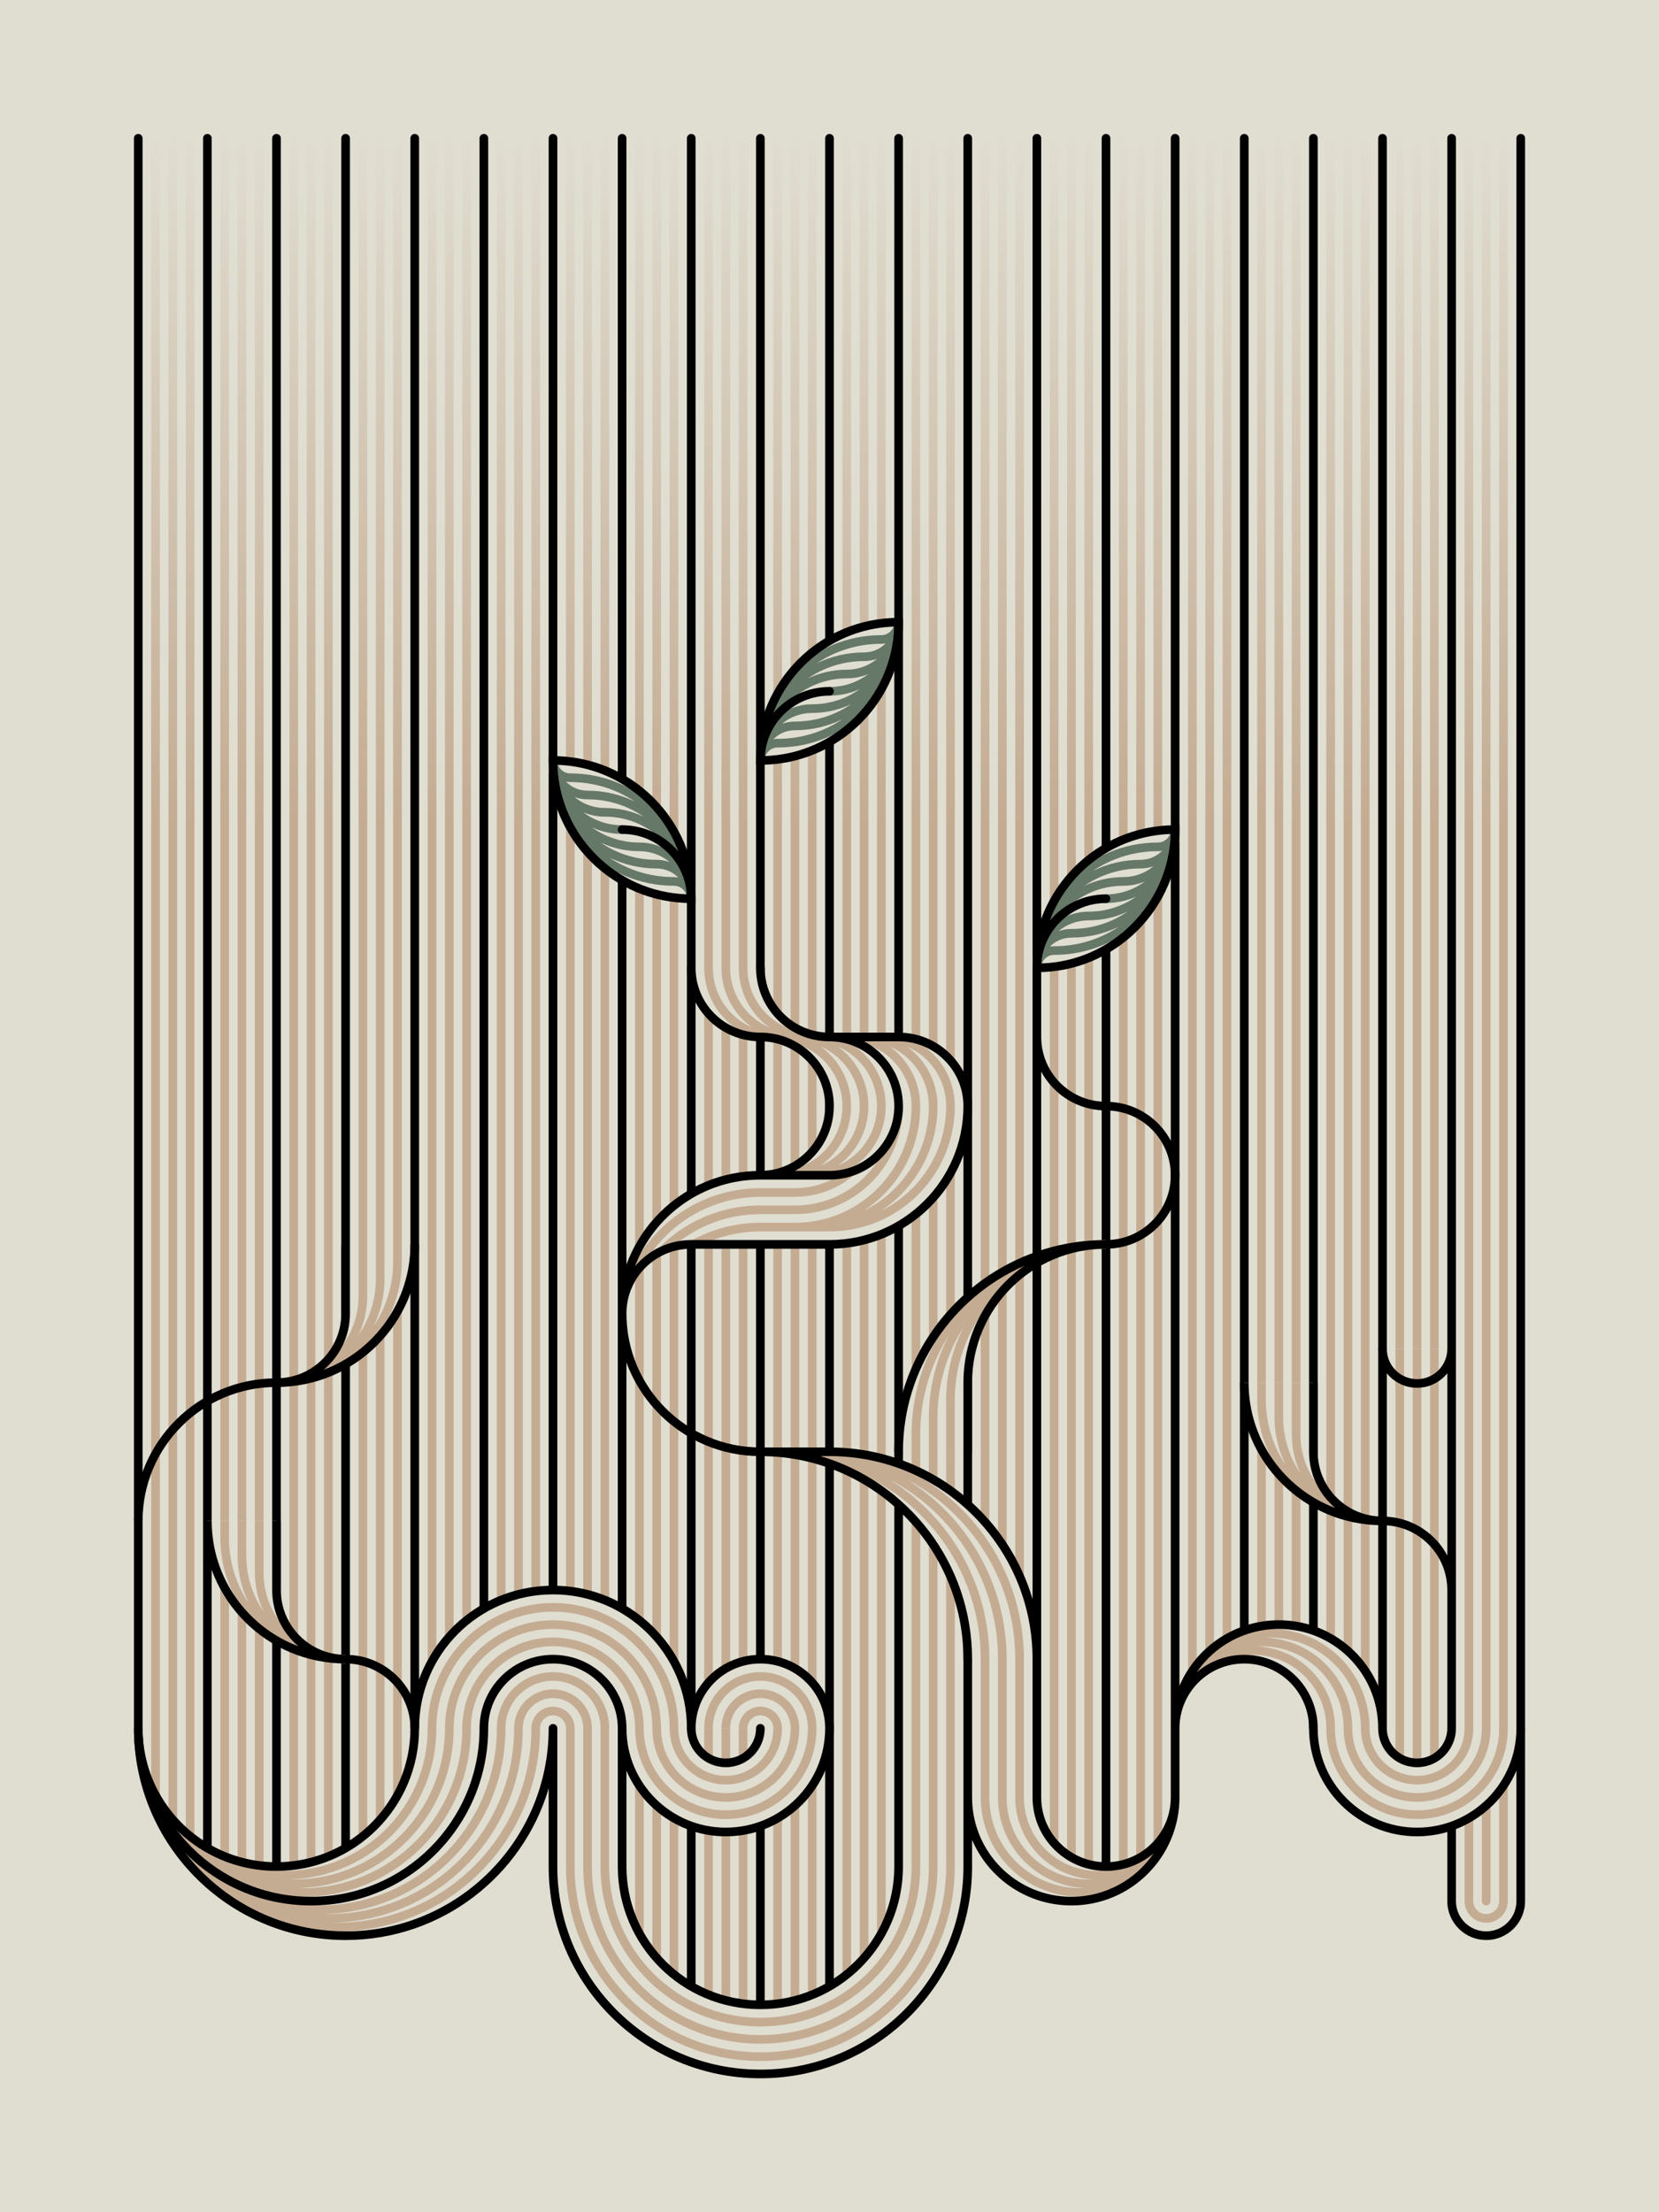 <svg width="1920" height="2560" viewBox="0 0 1920 2560" fill="none" xmlns="http://www.w3.org/2000/svg">
<rect width="1920" height="2560" fill="#E0DDD1"/>
<path d="M180 155C182.761 155 185 157.239 185 160V2106.77C181.28 2099.3 177.938 2091.6 175 2083.7V160C175 157.239 177.239 155 180 155Z" fill="url(#paint0_linear_2919_17182)"/>
<path d="M1745 2058.14V160C1745 157.239 1742.76 155 1740 155C1737.24 155 1735 157.239 1735 160V2073.32C1738.7 2068.54 1742.05 2063.46 1745 2058.14Z" fill="url(#paint1_linear_2919_17182)"/>
<path d="M1725 2084.71V160C1725 157.239 1722.76 155 1720 155C1717.24 155 1715 157.239 1715 160V2093.68C1718.5 2090.88 1721.84 2087.88 1725 2084.71Z" fill="url(#paint2_linear_2919_17182)"/>
<path d="M1705 2100.89V160C1705 157.239 1702.76 155 1700 155C1697.24 155 1695 157.239 1695 160V2106.68C1698.43 2104.91 1701.77 2102.97 1705 2100.89Z" fill="url(#paint3_linear_2919_17182)"/>
<path d="M1665 2117.39V160C1665 157.239 1662.76 155 1660 155C1657.24 155 1655 157.239 1655 160V2119.07C1658.38 2118.65 1661.71 2118.09 1665 2117.39Z" fill="url(#paint4_linear_2919_17182)"/>
<path d="M1645 2119.9V160C1645 157.239 1642.76 155 1640 155C1637.24 155 1635 157.239 1635 160V2119.9C1636.66 2119.97 1638.33 2120 1640 2120C1641.67 2120 1643.34 2119.97 1645 2119.9Z" fill="url(#paint5_linear_2919_17182)"/>
<path d="M1625 2119.07V160C1625 157.239 1622.76 155 1620 155C1617.24 155 1615 157.239 1615 160V2117.39C1618.29 2118.09 1621.62 2118.65 1625 2119.07Z" fill="url(#paint6_linear_2919_17182)"/>
<path d="M1585 2106.68V160C1585 157.239 1582.76 155 1580 155C1577.24 155 1575 157.239 1575 160V2100.89C1578.23 2102.97 1581.57 2104.91 1585 2106.68Z" fill="url(#paint7_linear_2919_17182)"/>
<path d="M1565 2093.68V160C1565 157.239 1562.76 155 1560 155C1557.24 155 1555 157.239 1555 160V2084.71C1558.16 2087.88 1561.5 2090.88 1565 2093.68Z" fill="url(#paint8_linear_2919_17182)"/>
<path d="M1545 2073.32V160C1545 157.239 1542.76 155 1540 155C1537.24 155 1535 157.239 1535 160V2058.14C1537.95 2063.46 1541.3 2068.54 1545 2073.32Z" fill="url(#paint9_linear_2919_17182)"/>
<path d="M1505 1953.35V160C1505 157.239 1502.76 155 1500 155C1497.24 155 1495 157.239 1495 160V1941.91C1498.68 1945.39 1502.03 1949.23 1505 1953.35Z" fill="url(#paint10_linear_2919_17182)"/>
<path d="M1485 1933.85V160C1485 157.239 1482.76 155 1480 155C1477.24 155 1475 157.239 1475 160V1928.04C1478.48 1929.74 1481.82 1931.68 1485 1933.85Z" fill="url(#paint11_linear_2919_17182)"/>
<path d="M1465 1923.98V160C1465 157.239 1462.76 155 1460 155C1457.24 155 1455 157.239 1455 160V1921.4C1458.42 1922.05 1461.75 1922.92 1465 1923.98Z" fill="url(#paint12_linear_2919_17182)"/>
<path d="M1425 1921.4V160C1425 157.239 1422.76 155 1420 155C1417.24 155 1415 157.239 1415 160V1923.98C1418.25 1922.92 1421.58 1922.05 1425 1921.4Z" fill="url(#paint13_linear_2919_17182)"/>
<path d="M1405 1928.04V160C1405 157.239 1402.76 155 1400 155C1397.24 155 1395 157.239 1395 160V1933.85C1398.18 1931.68 1401.52 1929.74 1405 1928.04Z" fill="url(#paint14_linear_2919_17182)"/>
<path d="M1385 1941.91V160C1385 157.239 1382.76 155 1380 155C1377.24 155 1375 157.239 1375 160V1953.35C1377.97 1949.23 1381.32 1945.39 1385 1941.91Z" fill="url(#paint15_linear_2919_17182)"/>
<path d="M1345 2138.14V160C1345 157.239 1342.76 155 1340 155C1337.24 155 1335 157.239 1335 160V2153.32C1338.7 2148.54 1342.05 2143.46 1345 2138.14Z" fill="url(#paint16_linear_2919_17182)"/>
<path d="M1325 2164.71V160C1325 157.239 1322.76 155 1320 155C1317.24 155 1315 157.239 1315 160V2173.68C1318.5 2170.88 1321.84 2167.88 1325 2164.71Z" fill="url(#paint17_linear_2919_17182)"/>
<path d="M1305 2180.89V160C1305 157.239 1302.76 155 1300 155C1297.24 155 1295 157.239 1295 160V2186.68C1298.43 2184.91 1301.77 2182.97 1305 2180.89Z" fill="url(#paint18_linear_2919_17182)"/>
<path d="M1265 2197.39V160C1265 157.239 1262.76 155 1260 155C1257.24 155 1255 157.239 1255 160V2199.07C1258.38 2198.65 1261.71 2198.09 1265 2197.39Z" fill="url(#paint19_linear_2919_17182)"/>
<path d="M1245 2199.9V160C1245 157.239 1242.76 155 1240 155C1237.24 155 1235 157.239 1235 160V2199.9C1236.66 2199.97 1238.33 2200 1240 2200C1241.67 2200 1243.34 2199.97 1245 2199.9Z" fill="url(#paint20_linear_2919_17182)"/>
<path d="M1225 2199.07V160C1225 157.239 1222.76 155 1220 155C1217.24 155 1215 157.239 1215 160V2197.39C1218.29 2198.09 1221.62 2198.65 1225 2199.07Z" fill="url(#paint21_linear_2919_17182)"/>
<path d="M1185 2186.68V160C1185 157.239 1182.76 155 1180 155C1177.24 155 1175 157.239 1175 160V2180.89C1178.23 2182.97 1181.57 2184.91 1185 2186.68Z" fill="url(#paint22_linear_2919_17182)"/>
<path d="M1165 2173.68V160C1165 157.239 1162.76 155 1160 155C1157.24 155 1155 157.239 1155 160V2164.71C1158.16 2167.88 1161.5 2170.88 1165 2173.68Z" fill="url(#paint23_linear_2919_17182)"/>
<path d="M1145 2153.32V160C1145 157.239 1142.76 155 1140 155C1137.24 155 1135 157.239 1135 160V2138.14C1137.95 2143.46 1141.3 2148.54 1145 2153.32Z" fill="url(#paint24_linear_2919_17182)"/>
<path d="M1105 2243.7V160C1105 157.239 1102.76 155 1100 155C1097.24 155 1095 157.239 1095 160V2266.77C1098.72 2259.3 1102.06 2251.6 1105 2243.7Z" fill="url(#paint25_linear_2919_17182)"/>
<path d="M1085 2284.87V160C1085 157.239 1082.76 155 1080 155C1077.24 155 1075 157.239 1075 160V2299.94C1078.52 2295.05 1081.85 2290.02 1085 2284.87Z" fill="url(#paint26_linear_2919_17182)"/>
<path d="M1065 2312.9V160C1065 157.239 1062.76 155 1060 155C1057.24 155 1055 157.239 1055 160V2324.24C1058.45 2320.57 1061.78 2316.78 1065 2312.9Z" fill="url(#paint27_linear_2919_17182)"/>
<path d="M1025 2351.26V160C1025 157.239 1022.76 155 1020 155C1017.24 155 1015 157.239 1015 160V2358.46C1018.4 2356.14 1021.73 2353.74 1025 2351.26Z" fill="url(#paint28_linear_2919_17182)"/>
<path d="M1005 2364.92V160C1005 157.239 1002.76 155 1000 155C997.239 155 995 157.239 995 160V2370.71C998.384 2368.85 1001.72 2366.92 1005 2364.92Z" fill="url(#paint29_linear_2919_17182)"/>
<path d="M985 2375.87V160C985 157.239 982.761 155 980 155C977.239 155 975 157.239 975 160V2380.46C978.374 2379.01 981.708 2377.48 985 2375.87Z" fill="url(#paint30_linear_2919_17182)"/>
<path d="M945 2391.09V160C945 157.239 942.761 155 940 155C937.239 155 935 157.239 935 160V2393.67C938.361 2392.88 941.695 2392.02 945 2391.09Z" fill="url(#paint31_linear_2919_17182)"/>
<path d="M925 2395.79V160C925 157.239 922.761 155 920 155C917.239 155 915 157.239 915 160V2397.47C918.356 2396.98 921.69 2396.42 925 2395.79Z" fill="url(#paint32_linear_2919_17182)"/>
<path d="M905 2398.71V160C905 157.239 902.761 155 900 155C897.239 155 895 157.239 895 160V2399.54C898.352 2399.33 901.686 2399.06 905 2398.71Z" fill="url(#paint33_linear_2919_17182)"/>
<path d="M865 2399.54V160C865 157.239 862.761 155 860 155C857.239 155 855 157.239 855 160V2398.71C858.314 2399.06 861.648 2399.33 865 2399.54Z" fill="url(#paint34_linear_2919_17182)"/>
<path d="M845 2397.47V160C845 157.239 842.761 155 840 155C837.239 155 835 157.239 835 160V2395.79C838.31 2396.42 841.644 2396.98 845 2397.47Z" fill="url(#paint35_linear_2919_17182)"/>
<path d="M825 2393.67V160C825 157.239 822.761 155 820 155C817.239 155 815 157.239 815 160V2391.09C818.305 2392.02 821.639 2392.88 825 2393.67Z" fill="url(#paint36_linear_2919_17182)"/>
<path d="M785 2380.46V160C785 157.239 782.761 155 780 155C777.239 155 775 157.239 775 160V2375.87C778.292 2377.48 781.626 2379.01 785 2380.46Z" fill="url(#paint37_linear_2919_17182)"/>
<path d="M765 2370.71V160C765 157.239 762.761 155 760 155C757.239 155 755 157.239 755 160V2364.92C758.282 2366.92 761.616 2368.85 765 2370.71Z" fill="url(#paint38_linear_2919_17182)"/>
<path d="M745 2358.46V160C745 157.239 742.761 155 740 155C737.239 155 735 157.239 735 160V2351.26C738.269 2353.74 741.603 2356.14 745 2358.46Z" fill="url(#paint39_linear_2919_17182)"/>
<path d="M705 2324.24V160C705 157.239 702.761 155 700 155C697.239 155 695 157.239 695 160V2312.9C698.215 2316.78 701.55 2320.57 705 2324.24Z" fill="url(#paint40_linear_2919_17182)"/>
<path d="M685 2299.94V160C685 157.239 682.761 155 680 155C677.239 155 675 157.239 675 160V2284.87C678.147 2290.02 681.484 2295.05 685 2299.94Z" fill="url(#paint41_linear_2919_17182)"/>
<path d="M665 2266.77V160C665 157.239 662.761 155 660 155C657.239 155 655 157.239 655 160V2243.7C657.938 2251.6 661.28 2259.3 665 2266.77Z" fill="url(#paint42_linear_2919_17182)"/>
<path d="M625 2083.7V160C625 157.239 622.761 155 620 155C617.239 155 615 157.239 615 160V2106.77C618.72 2099.3 622.062 2091.6 625 2083.7Z" fill="url(#paint43_linear_2919_17182)"/>
<path d="M605 2124.87V160C605 157.239 602.761 155 600 155C597.239 155 595 157.239 595 160V2139.94C598.516 2135.05 601.853 2130.02 605 2124.87Z" fill="url(#paint44_linear_2919_17182)"/>
<path d="M585 2152.9V160C585 157.239 582.761 155 580 155C577.239 155 575 157.239 575 160V2164.24C578.45 2160.57 581.785 2156.78 585 2152.9Z" fill="url(#paint45_linear_2919_17182)"/>
<path d="M545 2191.26V160C545 157.239 542.761 155 540 155C537.239 155 535 157.239 535 160V2198.46C538.397 2196.14 541.731 2193.74 545 2191.26Z" fill="url(#paint46_linear_2919_17182)"/>
<path d="M525 2204.92V160C525 157.239 522.761 155 520 155C517.239 155 515 157.239 515 160V2210.71C518.384 2208.85 521.718 2206.92 525 2204.92Z" fill="url(#paint47_linear_2919_17182)"/>
<path d="M505 2215.87V160C505 157.239 502.761 155 500 155C497.239 155 495 157.239 495 160V2220.46C498.374 2219.01 501.708 2217.48 505 2215.87Z" fill="url(#paint48_linear_2919_17182)"/>
<path d="M465 2231.09V160C465 157.239 462.761 155 460 155C457.239 155 455 157.239 455 160V2233.67C458.361 2232.88 461.695 2232.02 465 2231.09Z" fill="url(#paint49_linear_2919_17182)"/>
<path d="M445 2235.79V160C445 157.239 442.761 155 440 155C437.239 155 435 157.239 435 160V2237.47C438.356 2236.98 441.69 2236.42 445 2235.79Z" fill="url(#paint50_linear_2919_17182)"/>
<path d="M425 2238.71V160C425 157.239 422.761 155 420 155C417.239 155 415 157.239 415 160V2239.54C418.352 2239.33 421.686 2239.06 425 2238.71Z" fill="url(#paint51_linear_2919_17182)"/>
<path d="M385 2239.54V160C385 157.239 382.761 155 380 155C377.239 155 375 157.239 375 160V2238.71C378.314 2239.06 381.648 2239.33 385 2239.54Z" fill="url(#paint52_linear_2919_17182)"/>
<path d="M365 2237.47V160C365 157.239 362.761 155 360 155C357.239 155 355 157.239 355 160V2235.79C358.31 2236.42 361.644 2236.98 365 2237.47Z" fill="url(#paint53_linear_2919_17182)"/>
<path d="M345 2233.67V160C345 157.239 342.761 155 340 155C337.239 155 335 157.239 335 160V2231.09C338.305 2232.02 341.639 2232.88 345 2233.67Z" fill="url(#paint54_linear_2919_17182)"/>
<path d="M305 2220.46V160C305 157.239 302.761 155 300 155C297.239 155 295 157.239 295 160V2215.87C298.292 2217.48 301.626 2219.01 305 2220.46Z" fill="url(#paint55_linear_2919_17182)"/>
<path d="M285 2210.71V160C285 157.239 282.761 155 280 155C277.239 155 275 157.239 275 160V2204.92C278.282 2206.92 281.616 2208.85 285 2210.71Z" fill="url(#paint56_linear_2919_17182)"/>
<path d="M265 2198.46V160C265 157.239 262.761 155 260 155C257.239 155 255 157.239 255 160V2191.26C258.269 2193.74 261.603 2196.14 265 2198.46Z" fill="url(#paint57_linear_2919_17182)"/>
<path d="M225 2164.24V160C225 157.239 222.761 155 220 155C217.239 155 215 157.239 215 160V2152.9C218.215 2156.78 221.55 2160.57 225 2164.24Z" fill="url(#paint58_linear_2919_17182)"/>
<path d="M205 2139.94V160C205 157.239 202.761 155 200 155C197.239 155 195 157.239 195 160V2124.87C198.147 2130.02 201.484 2135.05 205 2139.94Z" fill="url(#paint59_linear_2919_17182)"/>
<path fill-rule="evenodd" clip-rule="evenodd" d="M240 155C242.761 155 245 157.239 245 160V2160C245 2162.76 242.761 2165 240 2165C237.239 2165 235 2162.76 235 2160V160C235 157.239 237.239 155 240 155ZM400 155C402.761 155 405 157.239 405 160V2240C405 2242.76 402.761 2245 400 2245C397.239 2245 395 2242.76 395 2240V160C395 157.239 397.239 155 400 155ZM560 155C562.761 155 565 157.239 565 160V2000C565 2002.76 562.761 2005 560 2005C557.239 2005 555 2002.76 555 2000V160C555 157.239 557.239 155 560 155ZM640 155C642.761 155 645 157.239 645 160V2000C645 2002.76 642.761 2005 640 2005C637.239 2005 635 2002.76 635 2000V160C635 157.239 637.239 155 640 155ZM720 155C722.761 155 725 157.239 725 160V2160C725 2162.76 722.761 2165 720 2165C717.239 2165 715 2162.76 715 2160V160C715 157.239 717.239 155 720 155ZM800 155C802.761 155 805 157.239 805 160V2320C805 2322.76 802.761 2325 800 2325C797.239 2325 795 2322.76 795 2320V160C795 157.239 797.239 155 800 155ZM880 155C882.761 155 885 157.239 885 160V2320C885 2322.76 882.761 2325 880 2325C877.239 2325 875 2322.76 875 2320V160C875 157.239 877.239 155 880 155ZM960 155C962.761 155 965 157.239 965 160V2320C965 2322.76 962.761 2325 960 2325C957.239 2325 955 2322.76 955 2320V160C955 157.239 957.239 155 960 155ZM1440 155C1442.76 155 1445 157.239 1445 160V1886.84C1445 1889.6 1442.76 1891.84 1440 1891.84C1437.24 1891.84 1435 1889.6 1435 1886.84V160C1435 157.239 1437.24 155 1440 155ZM1520 155C1522.76 155 1525 157.239 1525 160V2000C1525 2002.76 1522.76 2005 1520 2005C1517.24 2005 1515 2002.76 1515 2000V160C1515 157.239 1517.24 155 1520 155Z" fill="black"/>
<path d="M1680 2200C1680 2222.09 1697.91 2240 1720 2240C1742.09 2240 1760 2222.09 1760 2200V2000H1680V2200Z" fill="#E0DDD1"/>
<path fill-rule="evenodd" clip-rule="evenodd" d="M1685 2000V2200C1685 2219.33 1700.67 2235 1720 2235C1739.33 2235 1755 2219.33 1755 2200V2000H1765V2200C1765 2224.85 1744.85 2245 1720 2245C1695.15 2245 1675 2224.85 1675 2200V2000H1685Z" fill="black"/>
<path fill-rule="evenodd" clip-rule="evenodd" d="M1700 1995C1702.76 1995 1705 1997.24 1705 2000V2200C1705 2208.28 1711.72 2215 1720 2215C1728.28 2215 1735 2208.28 1735 2200V2000C1735 1997.24 1737.24 1995 1740 1995C1742.76 1995 1745 1997.24 1745 2000V2200C1745 2213.81 1733.81 2225 1720 2225C1706.19 2225 1695 2213.81 1695 2200V2000C1695 1997.24 1697.24 1995 1700 1995ZM1720 1995C1722.76 1995 1725 1997.24 1725 2000V2200C1725 2202.76 1722.76 2205 1720 2205C1717.24 2205 1715 2202.76 1715 2200V2000C1715 1997.24 1717.24 1995 1720 1995Z" fill="#C4AC93"/>
<path d="M640 880C640 968.366 711.634 1040 800 1040C800 951.634 728.366 880 640 880Z" fill="#E0DDD1"/>
<path fill-rule="evenodd" clip-rule="evenodd" d="M705.08 992.32C726.516 1006.65 752.282 1015 780 1015C781.71 1015 783.38 1015.17 784.994 1015.5C778.642 1009.02 769.79 1005 760 1005C740.296 1005 721.657 1000.44 705.08 992.32ZM795 1040C795 1031.72 788.284 1025 780 1025C699.919 1025 635 960.081 635 880H645C645 888.284 651.716 895 660 895C740.081 895 805 959.919 805 1040H795ZM734.92 927.68C713.484 913.353 687.718 905 660 905C658.29 905 656.62 904.828 655.006 904.501C661.358 910.98 670.21 915 680 915C699.704 915 718.343 919.559 734.92 927.68ZM695.066 974.927C713.544 987.591 735.907 995 760 995C765.251 995 770.292 995.899 774.977 997.552C765.471 989.71 753.285 985 740 985C723.922 985 708.688 981.386 695.066 974.927ZM744.934 945.073C726.456 932.409 704.093 925 680 925C674.749 925 669.708 924.101 665.023 922.448C674.529 930.29 686.715 935 700 935C716.078 935 731.312 938.614 744.934 945.073ZM685.053 957.506C700.564 968.523 719.526 975 740 975C755.096 975 768.99 980.146 780.023 988.78C763.134 962.448 733.605 945 700 945C691.156 945 682.724 943.234 675.039 940.034C687.567 949.432 703.133 955 720 955C722.761 955 725 957.239 725 960C725 962.761 722.761 965 720 965C707.543 965 695.713 962.32 685.053 957.506Z" fill="#667868"/>
<path fill-rule="evenodd" clip-rule="evenodd" d="M635 875H640C731.127 875 805 948.873 805 1040V1045H800C708.873 1045 635 971.127 635 880L635 875ZM785.079 985.319C763.54 928.199 709.235 887.148 645.082 885.082C647.708 966.617 713.306 1032.24 794.83 1034.92C792.216 995.865 759.713 965 720 965C717.239 965 715 962.761 715 960C715 957.239 717.239 955 720 955C746.119 955 769.487 966.781 785.079 985.319Z" fill="black"/>
<path d="M1040 720C1040 808.366 968.366 880 880 880C880 791.634 951.634 720 1040 720Z" fill="#E0DDD1"/>
<path fill-rule="evenodd" clip-rule="evenodd" d="M974.92 832.32C953.484 846.647 927.718 855 900 855C898.29 855 896.62 855.172 895.006 855.499C901.358 849.02 910.21 845 920 845C939.704 845 958.343 840.441 974.92 832.32ZM885 880C885 871.716 891.716 865 900 865C980.081 865 1045 800.081 1045 720H1035C1035 728.284 1028.28 735 1020 735C939.919 735 875 799.919 875 880H885ZM945.08 767.68C966.516 753.353 992.282 745 1020 745C1021.71 745 1023.38 744.828 1024.99 744.501C1018.64 750.98 1009.79 755 1000 755C980.296 755 961.657 759.559 945.08 767.68ZM984.934 814.927C966.456 827.591 944.093 835 920 835C914.749 835 909.708 835.899 905.023 837.552C914.529 829.71 926.715 825 940 825C956.078 825 971.312 821.386 984.934 814.927ZM935.066 785.073C953.544 772.409 975.907 765 1000 765C1005.25 765 1010.29 764.101 1014.98 762.448C1005.47 770.29 993.285 775 980 775C963.922 775 948.688 778.614 935.066 785.073ZM994.947 797.506C979.436 808.523 960.474 815 940 815C924.904 815 911.01 820.146 899.977 828.78C916.866 802.448 946.395 785 980 785C988.844 785 997.276 783.234 1004.96 780.034C992.433 789.432 976.867 795 960 795C957.239 795 955 797.239 955 800C955 802.761 957.239 805 960 805C972.457 805 984.287 802.32 994.947 797.506Z" fill="#667868"/>
<path fill-rule="evenodd" clip-rule="evenodd" d="M1045 715H1040C948.873 715 875 788.873 875 880V885H880C971.127 885 1045 811.127 1045 720L1045 715ZM894.921 825.319C916.46 768.199 970.765 727.148 1034.92 725.082C1032.29 806.617 966.694 872.244 885.17 874.915C887.784 835.865 920.287 805 960 805C962.761 805 965 802.761 965 800C965 797.239 962.761 795 960 795C933.881 795 910.513 806.781 894.921 825.319Z" fill="black"/>
<path d="M880 2320C968.366 2320 1040 2248.37 1040 2160H1120C1120 2292.55 1012.55 2400 880 2400C747.452 2400 640 2292.55 640 2160V2000C640 2132.55 532.548 2240 400 2240C267.452 2240 160 2132.55 160 2000C160 2088.37 231.634 2160 320 2160C408.366 2160 480 2088.37 480 2000C480 1911.63 551.634 1840 640 1840C728.366 1840 800 1911.63 800 2000C800 1955.82 835.817 1920 880 1920C924.183 1920 960 1955.82 960 2000C960 2066.27 906.274 2120 840 2120C773.726 2120 720 2066.27 720 2000V2160C720 2248.37 791.634 2320 880 2320Z" fill="#E0DDD1"/>
<path d="M1240 2200C1306.27 2200 1360 2146.27 1360 2080C1360 2124.18 1324.18 2160 1280 2160C1235.82 2160 1200 2124.18 1200 2080L1120 2080C1120 2146.27 1173.73 2200 1240 2200Z" fill="#E0DDD1"/>
<path d="M1640 2120C1706.27 2120 1760 2066.27 1760 2000H1680C1680 2022.09 1662.09 2040 1640 2040C1617.91 2040 1600 2022.09 1600 2000C1600 1933.73 1546.27 1880 1480 1880C1413.73 1880 1360 1933.73 1360 2000C1360 1955.82 1395.82 1920 1440 1920C1484.18 1920 1520 1955.82 1520 2000C1520 2066.27 1573.73 2120 1640 2120Z" fill="#E0DDD1"/>
<path fill-rule="evenodd" clip-rule="evenodd" d="M575 2000C575 1964.1 604.101 1935 640 1935C675.899 1935 705 1964.1 705 2000V2160.12C705.062 2256.71 783.389 2335 880 2335C976.65 2335 1055 2256.65 1055 2160C1055 2157.24 1057.24 2155 1060 2155C1062.76 2155 1065 2157.24 1065 2160C1065 2262.17 982.173 2345 880 2345C777.868 2345 695.066 2262.24 695 2160.12V2000C695 1969.62 670.376 1945 640 1945C609.624 1945 585 1969.62 585 2000C585 2117.07 491.432 2212.29 375 2214.94C376.662 2214.98 378.329 2215 380 2215C498.741 2215 595 2118.74 595 2000C595 1975.15 615.147 1955 640 1955C664.853 1955 685 1975.15 685 2000V2160.12C685.066 2267.76 772.345 2355 880 2355C987.695 2355 1075 2267.7 1075 2160C1075 2157.24 1077.24 2155 1080 2155C1082.76 2155 1085 2157.24 1085 2160C1085 2273.22 993.218 2365 880 2365C766.824 2365 675.069 2273.29 675 2160.13V2000C675 1980.67 659.33 1965 640 1965C620.67 1965 605 1980.67 605 2000C605 2122.59 506.955 2222.29 385 2224.95C386.662 2224.98 388.329 2225 390 2225C514.264 2225 615 2124.26 615 2000C615 1986.19 626.193 1975 640 1975C653.807 1975 665 1986.19 665 2000V2160C665 2278.74 761.259 2375 880 2375C998.741 2375 1095 2278.74 1095 2160C1095 2157.24 1097.24 2155 1100 2155C1102.76 2155 1105 2157.24 1105 2160C1105 2284.26 1004.26 2385 880 2385C755.736 2385 655 2284.26 655 2160V2000C655 1991.72 648.284 1985 640 1985C631.716 1985 625 1991.72 625 2000C625 2129.79 519.787 2235 390 2235C260.213 2235 155 2129.79 155 2000H165C165 2113.22 256.782 2205 370 2205C483.218 2205 575 2113.22 575 2000Z" fill="#C4AC93"/>
<path fill-rule="evenodd" clip-rule="evenodd" d="M495 2000C495 1919.92 559.919 1855 640 1855C720.081 1855 785 1919.92 785 2000C785 2030.38 809.624 2055 840 2055C870.376 2055 895 2030.38 895 2000C895 1991.72 888.284 1985 880 1985C871.716 1985 865 1991.72 865 2000C865 2002.76 862.761 2005 860 2005C857.239 2005 855 2002.76 855 2000C855 1986.19 866.193 1975 880 1975C893.807 1975 905 1986.19 905 2000C905 2035.9 875.899 2065 840 2065C804.101 2065 775 2035.9 775 2000C775 1925.44 714.558 1865 640 1865C565.442 1865 505 1925.44 505 2000C505 2094.98 429.338 2172.28 335 2174.93C336.661 2174.98 338.328 2175 340 2175C436.65 2175 515 2096.65 515 2000C515 1930.96 570.964 1875 640 1875C709.036 1875 765 1930.96 765 2000C765 2041.42 798.579 2075 840 2075C881.421 2075 915 2041.42 915 2000C915 1980.67 899.33 1965 880 1965C860.67 1965 845 1980.67 845 2000C845 2002.76 842.761 2005 840 2005C837.239 2005 835 2002.76 835 2000C835 1975.15 855.147 1955 880 1955C904.853 1955 925 1975.15 925 2000C925 2046.94 886.944 2085 840 2085C793.056 2085 755 2046.94 755 2000C755 1936.49 703.513 1885 640 1885C576.487 1885 525 1936.49 525 2000C525 2100.5 444.861 2182.28 345 2184.93C346.661 2184.98 348.328 2185 350 2185C452.173 2185 535 2102.17 535 2000C535 1942.01 582.01 1895 640 1895C697.99 1895 745 1942.01 745 2000C745 2052.47 787.533 2095 840 2095C892.467 2095 935 2052.47 935 2000C935 1969.62 910.376 1945 880 1945C849.624 1945 825 1969.62 825 2000C825 2002.76 822.761 2005 820 2005C817.239 2005 815 2002.76 815 2000C815 1964.1 844.101 1935 880 1935C915.899 1935 945 1964.1 945 2000C945 2057.99 897.99 2105 840 2105C782.01 2105 735 2057.99 735 2000C735 1947.53 692.467 1905 640 1905C587.533 1905 545 1947.53 545 2000C545 2107.7 457.696 2195 350 2195C242.304 2195 155 2107.7 155 2000H165C165 2091.13 238.873 2165 330 2165C421.127 2165 495 2091.13 495 2000Z" fill="#C4AC93"/>
<path d="M840 2040C862.091 2040 880 2022.09 880 2000H800C800 2022.09 817.909 2040 840 2040Z" fill="#E0DDD1"/>
<path d="M815 2031.23V2000H825L825 2037.09C821.372 2035.62 818.008 2033.64 815 2031.23Z" fill="#C4AC93"/>
<path d="M845 2039.69C843.362 2039.89 841.693 2040 840 2040C838.307 2040 836.638 2039.89 835 2039.69L835 2000H845L845 2039.69Z" fill="#C4AC93"/>
<path d="M865 2031.23C861.992 2033.64 858.628 2035.62 855 2037.09V2000H865V2031.23Z" fill="#C4AC93"/>
<path fill-rule="evenodd" clip-rule="evenodd" d="M800 1995C802.761 1995 805 1997.24 805 2000C805 2019.33 820.67 2035 840 2035C859.33 2035 875 2019.33 875 2000C875 1997.24 877.239 1995 880 1995C882.761 1995 885 1997.24 885 2000C885 2024.85 864.853 2045 840 2045C815.147 2045 795 2024.85 795 2000C795 1997.24 797.239 1995 800 1995Z" fill="black"/>
<path d="M1640 1600.95C1662.09 1600.95 1680 1583.04 1680 1560.95H1600C1600 1583.04 1617.91 1600.95 1640 1600.95Z" fill="#E0DDD1"/>
<path d="M1615 1592.18V1560.95H1625L1625 1598.04C1621.37 1596.57 1618.01 1594.59 1615 1592.18Z" fill="#C4AC93"/>
<path d="M1645 1600.64C1643.36 1600.85 1641.69 1600.95 1640 1600.95C1638.31 1600.95 1636.64 1600.85 1635 1600.64L1635 1560.95H1645L1645 1600.64Z" fill="#C4AC93"/>
<path d="M1665 1592.18C1661.99 1594.59 1658.63 1596.57 1655 1598.04V1560.95H1665V1592.18Z" fill="#C4AC93"/>
<path fill-rule="evenodd" clip-rule="evenodd" d="M1600 1555.95C1602.76 1555.95 1605 1558.19 1605 1560.95C1605 1580.28 1620.67 1595.95 1640 1595.95C1659.33 1595.95 1675 1580.28 1675 1560.95C1675 1558.19 1677.24 1555.95 1680 1555.95C1682.76 1555.95 1685 1558.19 1685 1560.95C1685 1585.8 1664.85 1605.95 1640 1605.95C1615.15 1605.95 1595 1585.8 1595 1560.95C1595 1558.19 1597.24 1555.95 1600 1555.95Z" fill="black"/>
<path d="M1600 1760C1555.82 1760 1520 1724.18 1520 1680V1600H1440C1440 1688.37 1511.63 1760 1600 1760Z" fill="#E0DDD1"/>
<path fill-rule="evenodd" clip-rule="evenodd" d="M1495 1600V1660C1495 1676.08 1498.61 1691.31 1505.07 1704.93C1492.41 1686.46 1485 1664.09 1485 1640V1600H1475V1640C1475 1659.7 1479.56 1678.34 1487.68 1694.92C1473.35 1673.48 1465 1647.72 1465 1620V1600H1455V1620C1455 1700.08 1519.92 1765 1600 1765V1755C1547.53 1755 1505 1712.47 1505 1660V1600H1495Z" fill="#C4AC93"/>
<path fill-rule="evenodd" clip-rule="evenodd" d="M1600 1765C1508.87 1765 1435 1691.13 1435 1600H1445C1445 1666.36 1486.7 1722.97 1545.32 1745.08C1526.78 1729.49 1515 1706.12 1515 1680V1600H1525V1680C1525 1721.42 1558.58 1755 1600 1755C1646.94 1755 1685 1793.06 1685 1840H1675C1675 1798.58 1641.42 1765 1600 1765Z" fill="black"/>
<path d="M320 1600C364.183 1600 400 1564.18 400 1520V1440H480C480 1528.37 408.366 1600 320 1600Z" fill="#E0DDD1"/>
<path fill-rule="evenodd" clip-rule="evenodd" d="M425 1440V1500C425 1516.08 421.386 1531.31 414.927 1544.93C427.591 1526.46 435 1504.09 435 1480V1440H445V1480C445 1499.7 440.441 1518.34 432.32 1534.92C446.647 1513.48 455 1487.72 455 1460V1440H465V1460C465 1540.08 400.081 1605 320 1605V1595C372.467 1595 415 1552.47 415 1500V1440H425Z" fill="#C4AC93"/>
<path fill-rule="evenodd" clip-rule="evenodd" d="M374.681 1585.08C433.303 1562.97 475 1506.36 475 1440H485C485 1531.13 411.127 1605 320 1605C234.396 1605 165 1674.4 165 1760H155C155 1668.87 228.873 1595 320 1595C361.421 1595 395 1561.42 395 1520V1440H405V1520C405 1546.12 393.219 1569.49 374.681 1585.08Z" fill="black"/>
<path fill-rule="evenodd" clip-rule="evenodd" d="M1140 2075C1142.76 2075 1145 2077.24 1145 2080C1145 2137.99 1192.01 2185 1250 2185C1251.68 2185 1253.34 2184.96 1255 2184.88C1199.33 2182.27 1155 2136.31 1155 2080C1155 2077.24 1157.24 2075 1160 2075C1162.76 2075 1165 2077.24 1165 2080C1165 2132.47 1207.53 2175 1260 2175C1261.68 2175 1263.34 2174.96 1265 2174.87C1214.86 2172.27 1175 2130.79 1175 2080C1175 2077.24 1177.24 2075 1180 2075C1182.76 2075 1185 2077.24 1185 2080C1185 2126.94 1223.06 2165 1270 2165C1316.94 2165 1355 2126.94 1355 2080H1365C1365 2143.51 1313.51 2195 1250 2195C1186.49 2195 1135 2143.51 1135 2080C1135 2077.24 1137.24 2075 1140 2075Z" fill="#C4AC93"/>
<path fill-rule="evenodd" clip-rule="evenodd" d="M1355 2000C1355 1936.49 1406.49 1885 1470 1885C1533.51 1885 1585 1936.49 1585 2000C1585 2030.38 1609.62 2055 1640 2055C1670.38 2055 1695 2030.38 1695 2000C1695 1997.24 1697.24 1995 1700 1995C1702.76 1995 1705 1997.24 1705 2000C1705 2035.9 1675.9 2065 1640 2065C1604.1 2065 1575 2035.9 1575 2000C1575 1942.01 1527.99 1895 1470 1895C1468.32 1895 1466.66 1895.04 1465 1895.12C1520.67 1897.73 1565 1943.69 1565 2000C1565 2041.42 1598.58 2075 1640 2075C1681.42 2075 1715 2041.42 1715 2000C1715 1997.24 1717.24 1995 1720 1995C1722.76 1995 1725 1997.24 1725 2000C1725 2046.94 1686.94 2085 1640 2085C1593.06 2085 1555 2046.94 1555 2000C1555 1947.53 1512.47 1905 1460 1905C1458.32 1905 1456.66 1905.04 1455 1905.13C1505.14 1907.73 1545 1949.21 1545 2000C1545 2052.47 1587.53 2095 1640 2095C1692.47 2095 1735 2052.47 1735 2000C1735 1997.24 1737.24 1995 1740 1995C1742.76 1995 1745 1997.24 1745 2000C1745 2057.99 1697.99 2105 1640 2105C1582.01 2105 1535 2057.99 1535 2000C1535 1953.06 1496.94 1915 1450 1915C1403.06 1915 1365 1953.06 1365 2000H1355Z" fill="#C4AC93"/>
<path fill-rule="evenodd" clip-rule="evenodd" d="M160 155C162.761 155 165 157.239 165 160V2000C165 2083.93 231.71 2152.28 315 2154.92V160C315 157.239 317.239 155 320 155C322.761 155 325 157.239 325 160V2154.92C408.29 2152.28 475 2083.93 475 2000V160C475 157.239 477.239 155 480 155C482.761 155 485 157.239 485 160V1943.3C508.124 1880.1 568.795 1835 640 1835C719.794 1835 786.359 1891.64 801.681 1966.91C814.586 1936.4 844.793 1915 880 1915C926.944 1915 965 1953.06 965 2000C965 2069.04 909.036 2125 840 2125C788.384 2125 744.074 2093.71 725 2049.07V2160C725 2245.6 794.396 2315 880 2315C965.604 2315 1035 2245.6 1035 2160V160C1035 157.239 1037.24 155 1040 155C1042.76 155 1045 157.239 1045 160V2160C1045 2251.13 971.127 2325 880 2325C788.873 2325 715 2251.13 715 2160V2000C715 1997.24 717.239 1995 720 1995C722.761 1995 725 1997.24 725 2000C725 2063.51 776.487 2115 840 2115C903.513 2115 955 2063.51 955 2000C955 1958.58 921.421 1925 880 1925C838.579 1925 805 1958.58 805 2000C805 2002.76 802.761 2005 800 2005C797.239 2005 795 2002.76 795 2000C795 1914.4 725.604 1845 640 1845C554.396 1845 485 1914.4 485 2000C485 2091.13 411.127 2165 320 2165C264.105 2165 214.702 2137.21 184.855 2094.69C221.275 2177.32 303.901 2235 400 2235C529.787 2235 635 2129.79 635 2000C635 1997.24 637.239 1995 640 1995C642.761 1995 645 1997.24 645 2000V2160C645 2289.79 750.213 2395 880 2395C1009.79 2395 1115 2289.79 1115 2160V160C1115 157.239 1117.24 155 1120 155C1122.76 155 1125 157.239 1125 160V2080C1125 2143.51 1176.49 2195 1240 2195C1279.48 2195 1314.32 2175.1 1335.03 2144.79C1320.2 2157.39 1300.99 2165 1280 2165C1233.06 2165 1195 2126.94 1195 2080V160C1195 157.239 1197.24 155 1200 155C1202.76 155 1205 157.239 1205 160V2080C1205 2119.74 1235.91 2152.26 1275 2154.84V160C1275 157.239 1277.24 155 1280 155C1282.76 155 1285 157.239 1285 160V2154.84C1324.09 2152.26 1355 2119.74 1355 2080V160C1355 157.239 1357.24 155 1360 155C1362.76 155 1365 157.239 1365 160V1950.93C1384.07 1906.29 1428.38 1875 1480 1875C1531.62 1875 1575.93 1906.29 1595 1950.93V160C1595 157.239 1597.24 155 1600 155C1602.76 155 1605 157.239 1605 160V2000C1605 2019.33 1620.67 2035 1640 2035C1659.33 2035 1675 2019.33 1675 2000V160C1675 157.239 1677.24 155 1680 155C1682.76 155 1685 157.239 1685 160V2000C1685 2024.85 1664.85 2045 1640 2045C1615.15 2045 1595 2024.85 1595 2000C1595 1936.49 1543.51 1885 1480 1885C1440.52 1885 1405.68 1904.9 1384.97 1935.21C1399.8 1922.61 1419.01 1915 1440 1915C1486.94 1915 1525 1953.06 1525 2000C1525 2063.51 1576.49 2115 1640 2115C1703.51 2115 1755 2063.51 1755 2000V160C1755 157.239 1757.24 155 1760 155C1762.76 155 1765 157.239 1765 160V2000C1765 2069.04 1709.04 2125 1640 2125C1570.96 2125 1515 2069.04 1515 2000C1515 1958.58 1481.42 1925 1440 1925C1398.58 1925 1365 1958.58 1365 2000V2080C1365 2149.04 1309.04 2205 1240 2205C1188.38 2205 1144.07 2173.71 1125 2129.07V2160C1125 2295.31 1015.31 2405 880 2405C744.69 2405 635 2295.31 635 2160V2069.51C605.038 2170.96 511.165 2245 400 2245C264.69 2245 155 2135.31 155 2000V160C155 157.239 157.239 155 160 155Z" fill="black"/>
<path d="M960 1680C1092.55 1680 1200 1787.45 1200 1920L1120 1920C1120 1787.45 1012.55 1680 880 1680L960 1680Z" fill="#E0DDD1"/>
<path d="M720 1520C720 1431.63 791.634 1360 880 1360C924.183 1360 960 1324.18 960 1280C960 1235.82 924.183 1200 880 1200C835.817 1200 800 1164.18 800 1120L880 1120C880 1164.18 915.817 1200 960 1200L1040 1200C1084.18 1200 1120 1235.82 1120 1280C1120 1368.37 1048.37 1440 960 1440L800 1440C755.817 1440 720 1475.82 720 1520Z" fill="#E0DDD1"/>
<path fill-rule="evenodd" clip-rule="evenodd" d="M1049.85 1712.2C1124.29 1751.63 1175 1829.89 1175 1920C1175 1922.76 1177.24 1925 1180 1925C1182.76 1925 1185 1922.76 1185 1920C1185 1784.69 1075.31 1675 940 1675C939.124 1675 938.3 1675.23 937.584 1675.62C931.776 1675.21 925.913 1675 920 1675C919.124 1675 918.3 1675.23 917.584 1675.62C911.776 1675.21 905.913 1675 900 1675C897.239 1675 895 1677.24 895 1680C895 1682.76 897.239 1685 900 1685C1029.79 1685 1135 1790.21 1135 1920C1135 1922.76 1137.24 1925 1140 1925C1142.76 1925 1145 1922.76 1145 1920C1145 1832.38 1099.01 1755.51 1029.85 1712.2C1104.29 1751.63 1155 1829.89 1155 1920C1155 1922.76 1157.24 1925 1160 1925C1162.76 1925 1165 1922.76 1165 1920C1165 1832.38 1119.01 1755.51 1049.85 1712.2Z" fill="#C4AC93"/>
<path fill-rule="evenodd" clip-rule="evenodd" d="M975 1200L1040 1200C1043.62 1200 1047.19 1200.24 1050.68 1200.71C1082.46 1213.01 1105 1243.88 1105 1280C1105 1360.08 1040.08 1425 960 1425H880C856.158 1425 833.573 1430.38 813.395 1440H800C797.304 1440 794.638 1440.13 792.01 1440.39C817.477 1424.31 847.652 1415 880 1415H920C994.558 1415 1055 1354.56 1055 1280C1055 1241.77 1026.4 1210.23 989.43 1205.59C984.881 1203.79 980.126 1202.39 975.212 1201.44C975.074 1200.99 975 1200.5 975 1200ZM1095 1280C1095 1249.23 1076.47 1222.78 1049.95 1211.22C1071.19 1226.67 1085 1251.72 1085 1280C1085 1330.55 1059.13 1375.06 1019.91 1401.01C1064.41 1378.94 1095 1333.04 1095 1280ZM1075 1280C1075 1249.23 1056.47 1222.78 1029.95 1211.22C1051.19 1226.67 1065 1251.72 1065 1280C1065 1330.55 1039.13 1375.06 999.913 1401.01C1044.41 1378.94 1075 1333.04 1075 1280Z" fill="#C4AC93"/>
<path d="M1039.85 1275C1039.9 1275 1039.95 1275 1040 1275C1042.76 1275 1045 1277.24 1045 1280C1045 1349.04 989.036 1405 920 1405H880C841.124 1405 805.591 1419.31 778.382 1442.96C768.621 1445.69 759.613 1450.23 751.743 1456.19C781.994 1418.86 828.21 1395 880 1395H920C967.115 1395 1007.61 1366.67 1025.38 1326.11C1034.59 1313.08 1040 1297.17 1040 1280C1040 1278.32 1039.95 1276.66 1039.85 1275Z" fill="#C4AC93"/>
<path d="M997.783 1350.53C978.574 1371.7 950.839 1385 920 1385H880C823.768 1385 774.531 1414.94 747.362 1459.76C730.592 1474.42 720 1495.97 720 1520C720 1509.48 721.015 1499.2 722.952 1489.25C744.36 1422.95 806.58 1375 880 1375H920C939.544 1375 957.71 1369.1 972.812 1358.98C981.712 1357.55 990.122 1354.65 997.783 1350.53Z" fill="#C4AC93"/>
<path fill-rule="evenodd" clip-rule="evenodd" d="M820 1115C822.762 1115 825 1117.24 825 1120C825 1150.77 843.533 1177.22 870.046 1188.78C848.807 1173.33 835 1148.28 835 1120C835 1117.24 837.239 1115 840 1115C842.762 1115 845 1117.24 845 1120C845 1150.77 863.533 1177.22 890.046 1188.78C868.807 1173.33 855 1148.28 855 1120C855 1117.24 857.239 1115 860 1115C862.762 1115 865 1117.24 865 1120C865 1161.42 898.579 1195 940 1195C986.945 1195 1025 1233.06 1025 1280C1025 1326.94 986.945 1365 940 1365C938.565 1365 937.272 1364.4 936.36 1363.43C931.066 1364.46 925.596 1365 920 1365C918.565 1365 917.272 1364.4 916.36 1363.43C911.066 1364.46 905.596 1365 900 1365C897.239 1365 895 1362.76 895 1360C895 1357.24 897.239 1355 900 1355C941.422 1355 975 1321.42 975 1280C975 1238.58 941.422 1205 900 1205C853.056 1205 815 1166.94 815 1120C815 1117.24 817.239 1115 820 1115ZM969.955 1348.78C996.468 1337.22 1015 1310.77 1015 1280C1015 1249.23 996.468 1222.78 969.955 1211.22C991.194 1226.67 1005 1251.72 1005 1280C1005 1308.28 991.194 1333.33 969.955 1348.78ZM949.955 1211.22C976.468 1222.78 995 1249.23 995 1280C995 1310.77 976.468 1337.22 949.955 1348.78C971.194 1333.33 985 1308.28 985 1280C985 1251.72 971.194 1226.67 949.955 1211.22Z" fill="#C4AC93"/>
<path fill-rule="evenodd" clip-rule="evenodd" d="M880 1115C877.239 1115 875 1117.24 875 1120C875 1166.94 913.056 1205 960 1205C1001.42 1205 1035 1238.58 1035 1280C1035 1321.42 1001.42 1355 960 1355L920.036 1355C946.795 1340.69 965 1312.47 965 1280C965 1233.06 926.944 1195 880 1195C838.579 1195 805 1161.42 805 1120C805 1117.24 802.761 1115 800 1115C797.239 1115 795 1117.24 795 1120C795 1166.94 833.056 1205 880 1205C921.421 1205 955 1238.58 955 1280C955 1321.42 921.421 1355 880 1355C788.873 1355 715 1428.87 715 1520C715 1611.13 788.873 1685 880 1685C1009.79 1685 1115 1790.21 1115 1920C1115 1922.76 1117.24 1925 1120 1925C1122.76 1925 1125 1922.76 1125 1920C1125 1808.83 1050.96 1714.96 949.508 1685L960 1685C1089.79 1685 1195 1790.21 1195 1920C1195 1922.76 1197.24 1925 1200 1925C1202.76 1925 1205 1922.76 1205 1920C1205 1784.69 1095.31 1675 960 1675L880 1675C794.396 1675 725 1605.6 725 1520C725 1478.58 758.579 1445 800 1445L960 1445C1051.13 1445 1125 1371.13 1125 1280C1125 1233.06 1086.94 1195 1040 1195L960 1195C918.579 1195 885 1161.42 885 1120C885 1117.24 882.761 1115 880 1115ZM1000.04 1205L1040 1205C1081.42 1205 1115 1238.58 1115 1280C1115 1365.6 1045.6 1435 960 1435L800 1435C773.881 1435 750.513 1446.78 734.921 1465.32C757.027 1406.7 813.644 1365 880 1365L960 1365C1006.94 1365 1045 1326.94 1045 1280C1045 1247.53 1026.79 1219.31 1000.04 1205Z" fill="black"/>
<path d="M1360 960C1360 1048.37 1288.37 1120 1200 1120C1200 1031.63 1271.63 960 1360 960Z" fill="#E0DDD1"/>
<path fill-rule="evenodd" clip-rule="evenodd" d="M1294.92 1072.32C1273.48 1086.65 1247.72 1095 1220 1095C1218.29 1095 1216.62 1095.17 1215.01 1095.5C1221.36 1089.02 1230.21 1085 1240 1085C1259.7 1085 1278.34 1080.44 1294.92 1072.32ZM1205 1120C1205 1111.72 1211.72 1105 1220 1105C1300.08 1105 1365 1040.08 1365 960H1355C1355 968.284 1348.28 975 1340 975C1259.92 975 1195 1039.92 1195 1120H1205ZM1265.08 1007.68C1286.52 993.353 1312.28 985 1340 985C1341.71 985 1343.38 984.828 1344.99 984.501C1338.64 990.98 1329.79 995 1320 995C1300.3 995 1281.66 999.559 1265.08 1007.68ZM1304.93 1054.93C1286.46 1067.59 1264.09 1075 1240 1075C1234.75 1075 1229.71 1075.9 1225.02 1077.55C1234.53 1069.71 1246.71 1065 1260 1065C1276.08 1065 1291.31 1061.39 1304.93 1054.93ZM1255.07 1025.07C1273.54 1012.41 1295.91 1005 1320 1005C1325.25 1005 1330.29 1004.1 1334.98 1002.45C1325.47 1010.29 1313.29 1015 1300 1015C1283.92 1015 1268.69 1018.61 1255.07 1025.07ZM1314.95 1037.51C1299.44 1048.52 1280.47 1055 1260 1055C1244.9 1055 1231.01 1060.15 1219.98 1068.78C1236.87 1042.45 1266.4 1025 1300 1025C1308.84 1025 1317.28 1023.23 1324.96 1020.03C1312.43 1029.43 1296.87 1035 1280 1035C1277.24 1035 1275 1037.24 1275 1040C1275 1042.76 1277.24 1045 1280 1045C1292.46 1045 1304.29 1042.32 1314.95 1037.51Z" fill="#667868"/>
<path fill-rule="evenodd" clip-rule="evenodd" d="M1365 955H1360C1268.87 955 1195 1028.87 1195 1120V1125H1200C1291.13 1125 1365 1051.13 1365 960L1365 955ZM1214.92 1065.32C1236.46 1008.2 1290.76 967.148 1354.92 965.082C1352.29 1046.62 1286.69 1112.24 1205.17 1114.92C1207.78 1075.87 1240.29 1045 1280 1045C1282.76 1045 1285 1042.76 1285 1040C1285 1037.24 1282.76 1035 1280 1035C1253.88 1035 1230.51 1046.78 1214.92 1065.32Z" fill="black"/>
<path d="M1280 1440C1147.45 1440 1040 1547.45 1040 1680H1120V1600C1120 1511.63 1191.63 1440 1280 1440Z" fill="#E0DDD1"/>
<path fill-rule="evenodd" clip-rule="evenodd" d="M1098.22 1545.13C1077.18 1578.36 1065 1617.76 1065 1660V1680C1065 1682.76 1062.76 1685 1060 1685C1057.24 1685 1055 1682.76 1055 1680V1660C1055 1535.74 1155.74 1435 1280 1435V1445C1183.35 1445 1105 1523.35 1105 1620V1680C1105 1682.76 1102.76 1685 1100 1685C1097.24 1685 1095 1682.76 1095 1680V1620C1095 1589.4 1102.43 1560.54 1115.58 1535.12C1096.22 1565.4 1085 1601.39 1085 1640V1680C1085 1682.76 1082.76 1685 1080 1685C1077.24 1685 1075 1682.76 1075 1680V1640C1075 1605.77 1083.39 1573.5 1098.22 1545.13Z" fill="#C4AC93"/>
<path fill-rule="evenodd" clip-rule="evenodd" d="M1200 1195C1202.76 1195 1205 1197.24 1205 1200C1205 1241.42 1238.58 1275 1280 1275C1326.94 1275 1365 1313.06 1365 1360C1365 1406.94 1326.94 1445 1280 1445C1194.4 1445 1125 1514.4 1125 1600V1680C1125 1682.76 1122.76 1685 1120 1685C1117.24 1685 1115 1682.76 1115 1680V1600C1115 1544.11 1142.79 1494.7 1185.31 1464.86C1102.68 1501.27 1045 1583.9 1045 1680C1045 1682.76 1042.76 1685 1040 1685C1037.24 1685 1035 1682.76 1035 1680C1035 1544.69 1144.69 1435 1280 1435C1321.42 1435 1355 1401.42 1355 1360C1355 1318.58 1321.42 1285 1280 1285C1233.06 1285 1195 1246.94 1195 1200C1195 1197.24 1197.24 1195 1200 1195Z" fill="black"/>
<path d="M400 1920C355.817 1920 320 1884.18 320 1840V1760H240C240 1848.37 311.634 1920 400 1920Z" fill="#E0DDD1"/>
<path fill-rule="evenodd" clip-rule="evenodd" d="M295 1760V1820C295 1836.08 298.614 1851.31 305.073 1864.93C292.409 1846.46 285 1824.09 285 1800V1760H275V1800C275 1819.7 279.559 1838.34 287.68 1854.92C273.353 1833.48 265 1807.72 265 1780V1760H255V1780C255 1860.08 319.919 1925 400 1925V1915C347.533 1915 305 1872.47 305 1820V1760H295Z" fill="#C4AC93"/>
<path fill-rule="evenodd" clip-rule="evenodd" d="M400 1925C308.873 1925 235 1851.13 235 1760H245C245 1826.36 286.697 1882.97 345.319 1905.08C326.781 1889.49 315 1866.12 315 1840V1760H325V1840C325 1881.42 358.579 1915 400 1915C446.944 1915 485 1953.06 485 2000H475C475 1958.58 441.421 1925 400 1925Z" fill="black"/>
<path fill-rule="evenodd" clip-rule="evenodd" d="M640 1925C598.579 1925 565 1958.58 565 2000C565 2113.22 473.218 2205 360 2205C246.782 2205 155 2113.22 155 2000C155 1997.24 157.239 1995 160 1995C162.761 1995 165 1997.24 165 2000C165 2107.7 252.304 2195 360 2195C467.696 2195 555 2107.7 555 2000C555 1953.06 593.056 1915 640 1915C686.944 1915 725 1953.06 725 2000C725 2002.76 722.761 2005 720 2005C717.239 2005 715 2002.76 715 2000C715 1958.58 681.421 1925 640 1925Z" fill="black"/>
<defs>
<linearGradient id="paint0_linear_2919_17182" x1="960" y1="155" x2="960" y2="2399.54" gradientUnits="userSpaceOnUse">
<stop stop-color="#C4AC93" stop-opacity="0"/>
<stop offset="0.355" stop-color="#C4AC93"/>
</linearGradient>
<linearGradient id="paint1_linear_2919_17182" x1="960" y1="155" x2="960" y2="2399.54" gradientUnits="userSpaceOnUse">
<stop stop-color="#C4AC93" stop-opacity="0"/>
<stop offset="0.355" stop-color="#C4AC93"/>
</linearGradient>
<linearGradient id="paint2_linear_2919_17182" x1="960" y1="155" x2="960" y2="2399.54" gradientUnits="userSpaceOnUse">
<stop stop-color="#C4AC93" stop-opacity="0"/>
<stop offset="0.355" stop-color="#C4AC93"/>
</linearGradient>
<linearGradient id="paint3_linear_2919_17182" x1="960" y1="155" x2="960" y2="2399.54" gradientUnits="userSpaceOnUse">
<stop stop-color="#C4AC93" stop-opacity="0"/>
<stop offset="0.355" stop-color="#C4AC93"/>
</linearGradient>
<linearGradient id="paint4_linear_2919_17182" x1="960" y1="155" x2="960" y2="2399.54" gradientUnits="userSpaceOnUse">
<stop stop-color="#C4AC93" stop-opacity="0"/>
<stop offset="0.355" stop-color="#C4AC93"/>
</linearGradient>
<linearGradient id="paint5_linear_2919_17182" x1="960" y1="155" x2="960" y2="2399.54" gradientUnits="userSpaceOnUse">
<stop stop-color="#C4AC93" stop-opacity="0"/>
<stop offset="0.355" stop-color="#C4AC93"/>
</linearGradient>
<linearGradient id="paint6_linear_2919_17182" x1="960" y1="155" x2="960" y2="2399.54" gradientUnits="userSpaceOnUse">
<stop stop-color="#C4AC93" stop-opacity="0"/>
<stop offset="0.355" stop-color="#C4AC93"/>
</linearGradient>
<linearGradient id="paint7_linear_2919_17182" x1="960" y1="155" x2="960" y2="2399.54" gradientUnits="userSpaceOnUse">
<stop stop-color="#C4AC93" stop-opacity="0"/>
<stop offset="0.355" stop-color="#C4AC93"/>
</linearGradient>
<linearGradient id="paint8_linear_2919_17182" x1="960" y1="155" x2="960" y2="2399.54" gradientUnits="userSpaceOnUse">
<stop stop-color="#C4AC93" stop-opacity="0"/>
<stop offset="0.355" stop-color="#C4AC93"/>
</linearGradient>
<linearGradient id="paint9_linear_2919_17182" x1="960" y1="155" x2="960" y2="2399.54" gradientUnits="userSpaceOnUse">
<stop stop-color="#C4AC93" stop-opacity="0"/>
<stop offset="0.355" stop-color="#C4AC93"/>
</linearGradient>
<linearGradient id="paint10_linear_2919_17182" x1="960" y1="155" x2="960" y2="2399.54" gradientUnits="userSpaceOnUse">
<stop stop-color="#C4AC93" stop-opacity="0"/>
<stop offset="0.355" stop-color="#C4AC93"/>
</linearGradient>
<linearGradient id="paint11_linear_2919_17182" x1="960" y1="155" x2="960" y2="2399.54" gradientUnits="userSpaceOnUse">
<stop stop-color="#C4AC93" stop-opacity="0"/>
<stop offset="0.355" stop-color="#C4AC93"/>
</linearGradient>
<linearGradient id="paint12_linear_2919_17182" x1="960" y1="155" x2="960" y2="2399.54" gradientUnits="userSpaceOnUse">
<stop stop-color="#C4AC93" stop-opacity="0"/>
<stop offset="0.355" stop-color="#C4AC93"/>
</linearGradient>
<linearGradient id="paint13_linear_2919_17182" x1="960" y1="155" x2="960" y2="2399.54" gradientUnits="userSpaceOnUse">
<stop stop-color="#C4AC93" stop-opacity="0"/>
<stop offset="0.355" stop-color="#C4AC93"/>
</linearGradient>
<linearGradient id="paint14_linear_2919_17182" x1="960" y1="155" x2="960" y2="2399.54" gradientUnits="userSpaceOnUse">
<stop stop-color="#C4AC93" stop-opacity="0"/>
<stop offset="0.355" stop-color="#C4AC93"/>
</linearGradient>
<linearGradient id="paint15_linear_2919_17182" x1="960" y1="155" x2="960" y2="2399.54" gradientUnits="userSpaceOnUse">
<stop stop-color="#C4AC93" stop-opacity="0"/>
<stop offset="0.355" stop-color="#C4AC93"/>
</linearGradient>
<linearGradient id="paint16_linear_2919_17182" x1="960" y1="155" x2="960" y2="2399.54" gradientUnits="userSpaceOnUse">
<stop stop-color="#C4AC93" stop-opacity="0"/>
<stop offset="0.355" stop-color="#C4AC93"/>
</linearGradient>
<linearGradient id="paint17_linear_2919_17182" x1="960" y1="155" x2="960" y2="2399.54" gradientUnits="userSpaceOnUse">
<stop stop-color="#C4AC93" stop-opacity="0"/>
<stop offset="0.355" stop-color="#C4AC93"/>
</linearGradient>
<linearGradient id="paint18_linear_2919_17182" x1="960" y1="155" x2="960" y2="2399.54" gradientUnits="userSpaceOnUse">
<stop stop-color="#C4AC93" stop-opacity="0"/>
<stop offset="0.355" stop-color="#C4AC93"/>
</linearGradient>
<linearGradient id="paint19_linear_2919_17182" x1="960" y1="155" x2="960" y2="2399.54" gradientUnits="userSpaceOnUse">
<stop stop-color="#C4AC93" stop-opacity="0"/>
<stop offset="0.355" stop-color="#C4AC93"/>
</linearGradient>
<linearGradient id="paint20_linear_2919_17182" x1="960" y1="155" x2="960" y2="2399.54" gradientUnits="userSpaceOnUse">
<stop stop-color="#C4AC93" stop-opacity="0"/>
<stop offset="0.355" stop-color="#C4AC93"/>
</linearGradient>
<linearGradient id="paint21_linear_2919_17182" x1="960" y1="155" x2="960" y2="2399.54" gradientUnits="userSpaceOnUse">
<stop stop-color="#C4AC93" stop-opacity="0"/>
<stop offset="0.355" stop-color="#C4AC93"/>
</linearGradient>
<linearGradient id="paint22_linear_2919_17182" x1="960" y1="155" x2="960" y2="2399.54" gradientUnits="userSpaceOnUse">
<stop stop-color="#C4AC93" stop-opacity="0"/>
<stop offset="0.355" stop-color="#C4AC93"/>
</linearGradient>
<linearGradient id="paint23_linear_2919_17182" x1="960" y1="155" x2="960" y2="2399.54" gradientUnits="userSpaceOnUse">
<stop stop-color="#C4AC93" stop-opacity="0"/>
<stop offset="0.355" stop-color="#C4AC93"/>
</linearGradient>
<linearGradient id="paint24_linear_2919_17182" x1="960" y1="155" x2="960" y2="2399.54" gradientUnits="userSpaceOnUse">
<stop stop-color="#C4AC93" stop-opacity="0"/>
<stop offset="0.355" stop-color="#C4AC93"/>
</linearGradient>
<linearGradient id="paint25_linear_2919_17182" x1="960" y1="155" x2="960" y2="2399.54" gradientUnits="userSpaceOnUse">
<stop stop-color="#C4AC93" stop-opacity="0"/>
<stop offset="0.355" stop-color="#C4AC93"/>
</linearGradient>
<linearGradient id="paint26_linear_2919_17182" x1="960" y1="155" x2="960" y2="2399.54" gradientUnits="userSpaceOnUse">
<stop stop-color="#C4AC93" stop-opacity="0"/>
<stop offset="0.355" stop-color="#C4AC93"/>
</linearGradient>
<linearGradient id="paint27_linear_2919_17182" x1="960" y1="155" x2="960" y2="2399.54" gradientUnits="userSpaceOnUse">
<stop stop-color="#C4AC93" stop-opacity="0"/>
<stop offset="0.355" stop-color="#C4AC93"/>
</linearGradient>
<linearGradient id="paint28_linear_2919_17182" x1="960" y1="155" x2="960" y2="2399.54" gradientUnits="userSpaceOnUse">
<stop stop-color="#C4AC93" stop-opacity="0"/>
<stop offset="0.355" stop-color="#C4AC93"/>
</linearGradient>
<linearGradient id="paint29_linear_2919_17182" x1="960" y1="155" x2="960" y2="2399.54" gradientUnits="userSpaceOnUse">
<stop stop-color="#C4AC93" stop-opacity="0"/>
<stop offset="0.355" stop-color="#C4AC93"/>
</linearGradient>
<linearGradient id="paint30_linear_2919_17182" x1="960" y1="155" x2="960" y2="2399.54" gradientUnits="userSpaceOnUse">
<stop stop-color="#C4AC93" stop-opacity="0"/>
<stop offset="0.355" stop-color="#C4AC93"/>
</linearGradient>
<linearGradient id="paint31_linear_2919_17182" x1="960" y1="155" x2="960" y2="2399.54" gradientUnits="userSpaceOnUse">
<stop stop-color="#C4AC93" stop-opacity="0"/>
<stop offset="0.355" stop-color="#C4AC93"/>
</linearGradient>
<linearGradient id="paint32_linear_2919_17182" x1="960" y1="155" x2="960" y2="2399.54" gradientUnits="userSpaceOnUse">
<stop stop-color="#C4AC93" stop-opacity="0"/>
<stop offset="0.355" stop-color="#C4AC93"/>
</linearGradient>
<linearGradient id="paint33_linear_2919_17182" x1="960" y1="155" x2="960" y2="2399.54" gradientUnits="userSpaceOnUse">
<stop stop-color="#C4AC93" stop-opacity="0"/>
<stop offset="0.355" stop-color="#C4AC93"/>
</linearGradient>
<linearGradient id="paint34_linear_2919_17182" x1="960" y1="155" x2="960" y2="2399.54" gradientUnits="userSpaceOnUse">
<stop stop-color="#C4AC93" stop-opacity="0"/>
<stop offset="0.355" stop-color="#C4AC93"/>
</linearGradient>
<linearGradient id="paint35_linear_2919_17182" x1="960" y1="155" x2="960" y2="2399.54" gradientUnits="userSpaceOnUse">
<stop stop-color="#C4AC93" stop-opacity="0"/>
<stop offset="0.355" stop-color="#C4AC93"/>
</linearGradient>
<linearGradient id="paint36_linear_2919_17182" x1="960" y1="155" x2="960" y2="2399.54" gradientUnits="userSpaceOnUse">
<stop stop-color="#C4AC93" stop-opacity="0"/>
<stop offset="0.355" stop-color="#C4AC93"/>
</linearGradient>
<linearGradient id="paint37_linear_2919_17182" x1="960" y1="155" x2="960" y2="2399.54" gradientUnits="userSpaceOnUse">
<stop stop-color="#C4AC93" stop-opacity="0"/>
<stop offset="0.355" stop-color="#C4AC93"/>
</linearGradient>
<linearGradient id="paint38_linear_2919_17182" x1="960" y1="155" x2="960" y2="2399.54" gradientUnits="userSpaceOnUse">
<stop stop-color="#C4AC93" stop-opacity="0"/>
<stop offset="0.355" stop-color="#C4AC93"/>
</linearGradient>
<linearGradient id="paint39_linear_2919_17182" x1="960" y1="155" x2="960" y2="2399.54" gradientUnits="userSpaceOnUse">
<stop stop-color="#C4AC93" stop-opacity="0"/>
<stop offset="0.355" stop-color="#C4AC93"/>
</linearGradient>
<linearGradient id="paint40_linear_2919_17182" x1="960" y1="155" x2="960" y2="2399.54" gradientUnits="userSpaceOnUse">
<stop stop-color="#C4AC93" stop-opacity="0"/>
<stop offset="0.355" stop-color="#C4AC93"/>
</linearGradient>
<linearGradient id="paint41_linear_2919_17182" x1="960" y1="155" x2="960" y2="2399.54" gradientUnits="userSpaceOnUse">
<stop stop-color="#C4AC93" stop-opacity="0"/>
<stop offset="0.355" stop-color="#C4AC93"/>
</linearGradient>
<linearGradient id="paint42_linear_2919_17182" x1="960" y1="155" x2="960" y2="2399.54" gradientUnits="userSpaceOnUse">
<stop stop-color="#C4AC93" stop-opacity="0"/>
<stop offset="0.355" stop-color="#C4AC93"/>
</linearGradient>
<linearGradient id="paint43_linear_2919_17182" x1="960" y1="155" x2="960" y2="2399.54" gradientUnits="userSpaceOnUse">
<stop stop-color="#C4AC93" stop-opacity="0"/>
<stop offset="0.355" stop-color="#C4AC93"/>
</linearGradient>
<linearGradient id="paint44_linear_2919_17182" x1="960" y1="155" x2="960" y2="2399.54" gradientUnits="userSpaceOnUse">
<stop stop-color="#C4AC93" stop-opacity="0"/>
<stop offset="0.355" stop-color="#C4AC93"/>
</linearGradient>
<linearGradient id="paint45_linear_2919_17182" x1="960" y1="155" x2="960" y2="2399.54" gradientUnits="userSpaceOnUse">
<stop stop-color="#C4AC93" stop-opacity="0"/>
<stop offset="0.355" stop-color="#C4AC93"/>
</linearGradient>
<linearGradient id="paint46_linear_2919_17182" x1="960" y1="155" x2="960" y2="2399.54" gradientUnits="userSpaceOnUse">
<stop stop-color="#C4AC93" stop-opacity="0"/>
<stop offset="0.355" stop-color="#C4AC93"/>
</linearGradient>
<linearGradient id="paint47_linear_2919_17182" x1="960" y1="155" x2="960" y2="2399.54" gradientUnits="userSpaceOnUse">
<stop stop-color="#C4AC93" stop-opacity="0"/>
<stop offset="0.355" stop-color="#C4AC93"/>
</linearGradient>
<linearGradient id="paint48_linear_2919_17182" x1="960" y1="155" x2="960" y2="2399.54" gradientUnits="userSpaceOnUse">
<stop stop-color="#C4AC93" stop-opacity="0"/>
<stop offset="0.355" stop-color="#C4AC93"/>
</linearGradient>
<linearGradient id="paint49_linear_2919_17182" x1="960" y1="155" x2="960" y2="2399.54" gradientUnits="userSpaceOnUse">
<stop stop-color="#C4AC93" stop-opacity="0"/>
<stop offset="0.355" stop-color="#C4AC93"/>
</linearGradient>
<linearGradient id="paint50_linear_2919_17182" x1="960" y1="155" x2="960" y2="2399.54" gradientUnits="userSpaceOnUse">
<stop stop-color="#C4AC93" stop-opacity="0"/>
<stop offset="0.355" stop-color="#C4AC93"/>
</linearGradient>
<linearGradient id="paint51_linear_2919_17182" x1="960" y1="155" x2="960" y2="2399.54" gradientUnits="userSpaceOnUse">
<stop stop-color="#C4AC93" stop-opacity="0"/>
<stop offset="0.355" stop-color="#C4AC93"/>
</linearGradient>
<linearGradient id="paint52_linear_2919_17182" x1="960" y1="155" x2="960" y2="2399.54" gradientUnits="userSpaceOnUse">
<stop stop-color="#C4AC93" stop-opacity="0"/>
<stop offset="0.355" stop-color="#C4AC93"/>
</linearGradient>
<linearGradient id="paint53_linear_2919_17182" x1="960" y1="155" x2="960" y2="2399.54" gradientUnits="userSpaceOnUse">
<stop stop-color="#C4AC93" stop-opacity="0"/>
<stop offset="0.355" stop-color="#C4AC93"/>
</linearGradient>
<linearGradient id="paint54_linear_2919_17182" x1="960" y1="155" x2="960" y2="2399.54" gradientUnits="userSpaceOnUse">
<stop stop-color="#C4AC93" stop-opacity="0"/>
<stop offset="0.355" stop-color="#C4AC93"/>
</linearGradient>
<linearGradient id="paint55_linear_2919_17182" x1="960" y1="155" x2="960" y2="2399.54" gradientUnits="userSpaceOnUse">
<stop stop-color="#C4AC93" stop-opacity="0"/>
<stop offset="0.355" stop-color="#C4AC93"/>
</linearGradient>
<linearGradient id="paint56_linear_2919_17182" x1="960" y1="155" x2="960" y2="2399.54" gradientUnits="userSpaceOnUse">
<stop stop-color="#C4AC93" stop-opacity="0"/>
<stop offset="0.355" stop-color="#C4AC93"/>
</linearGradient>
<linearGradient id="paint57_linear_2919_17182" x1="960" y1="155" x2="960" y2="2399.54" gradientUnits="userSpaceOnUse">
<stop stop-color="#C4AC93" stop-opacity="0"/>
<stop offset="0.355" stop-color="#C4AC93"/>
</linearGradient>
<linearGradient id="paint58_linear_2919_17182" x1="960" y1="155" x2="960" y2="2399.54" gradientUnits="userSpaceOnUse">
<stop stop-color="#C4AC93" stop-opacity="0"/>
<stop offset="0.355" stop-color="#C4AC93"/>
</linearGradient>
<linearGradient id="paint59_linear_2919_17182" x1="960" y1="155" x2="960" y2="2399.54" gradientUnits="userSpaceOnUse">
<stop stop-color="#C4AC93" stop-opacity="0"/>
<stop offset="0.355" stop-color="#C4AC93"/>
</linearGradient>
</defs>
</svg>
